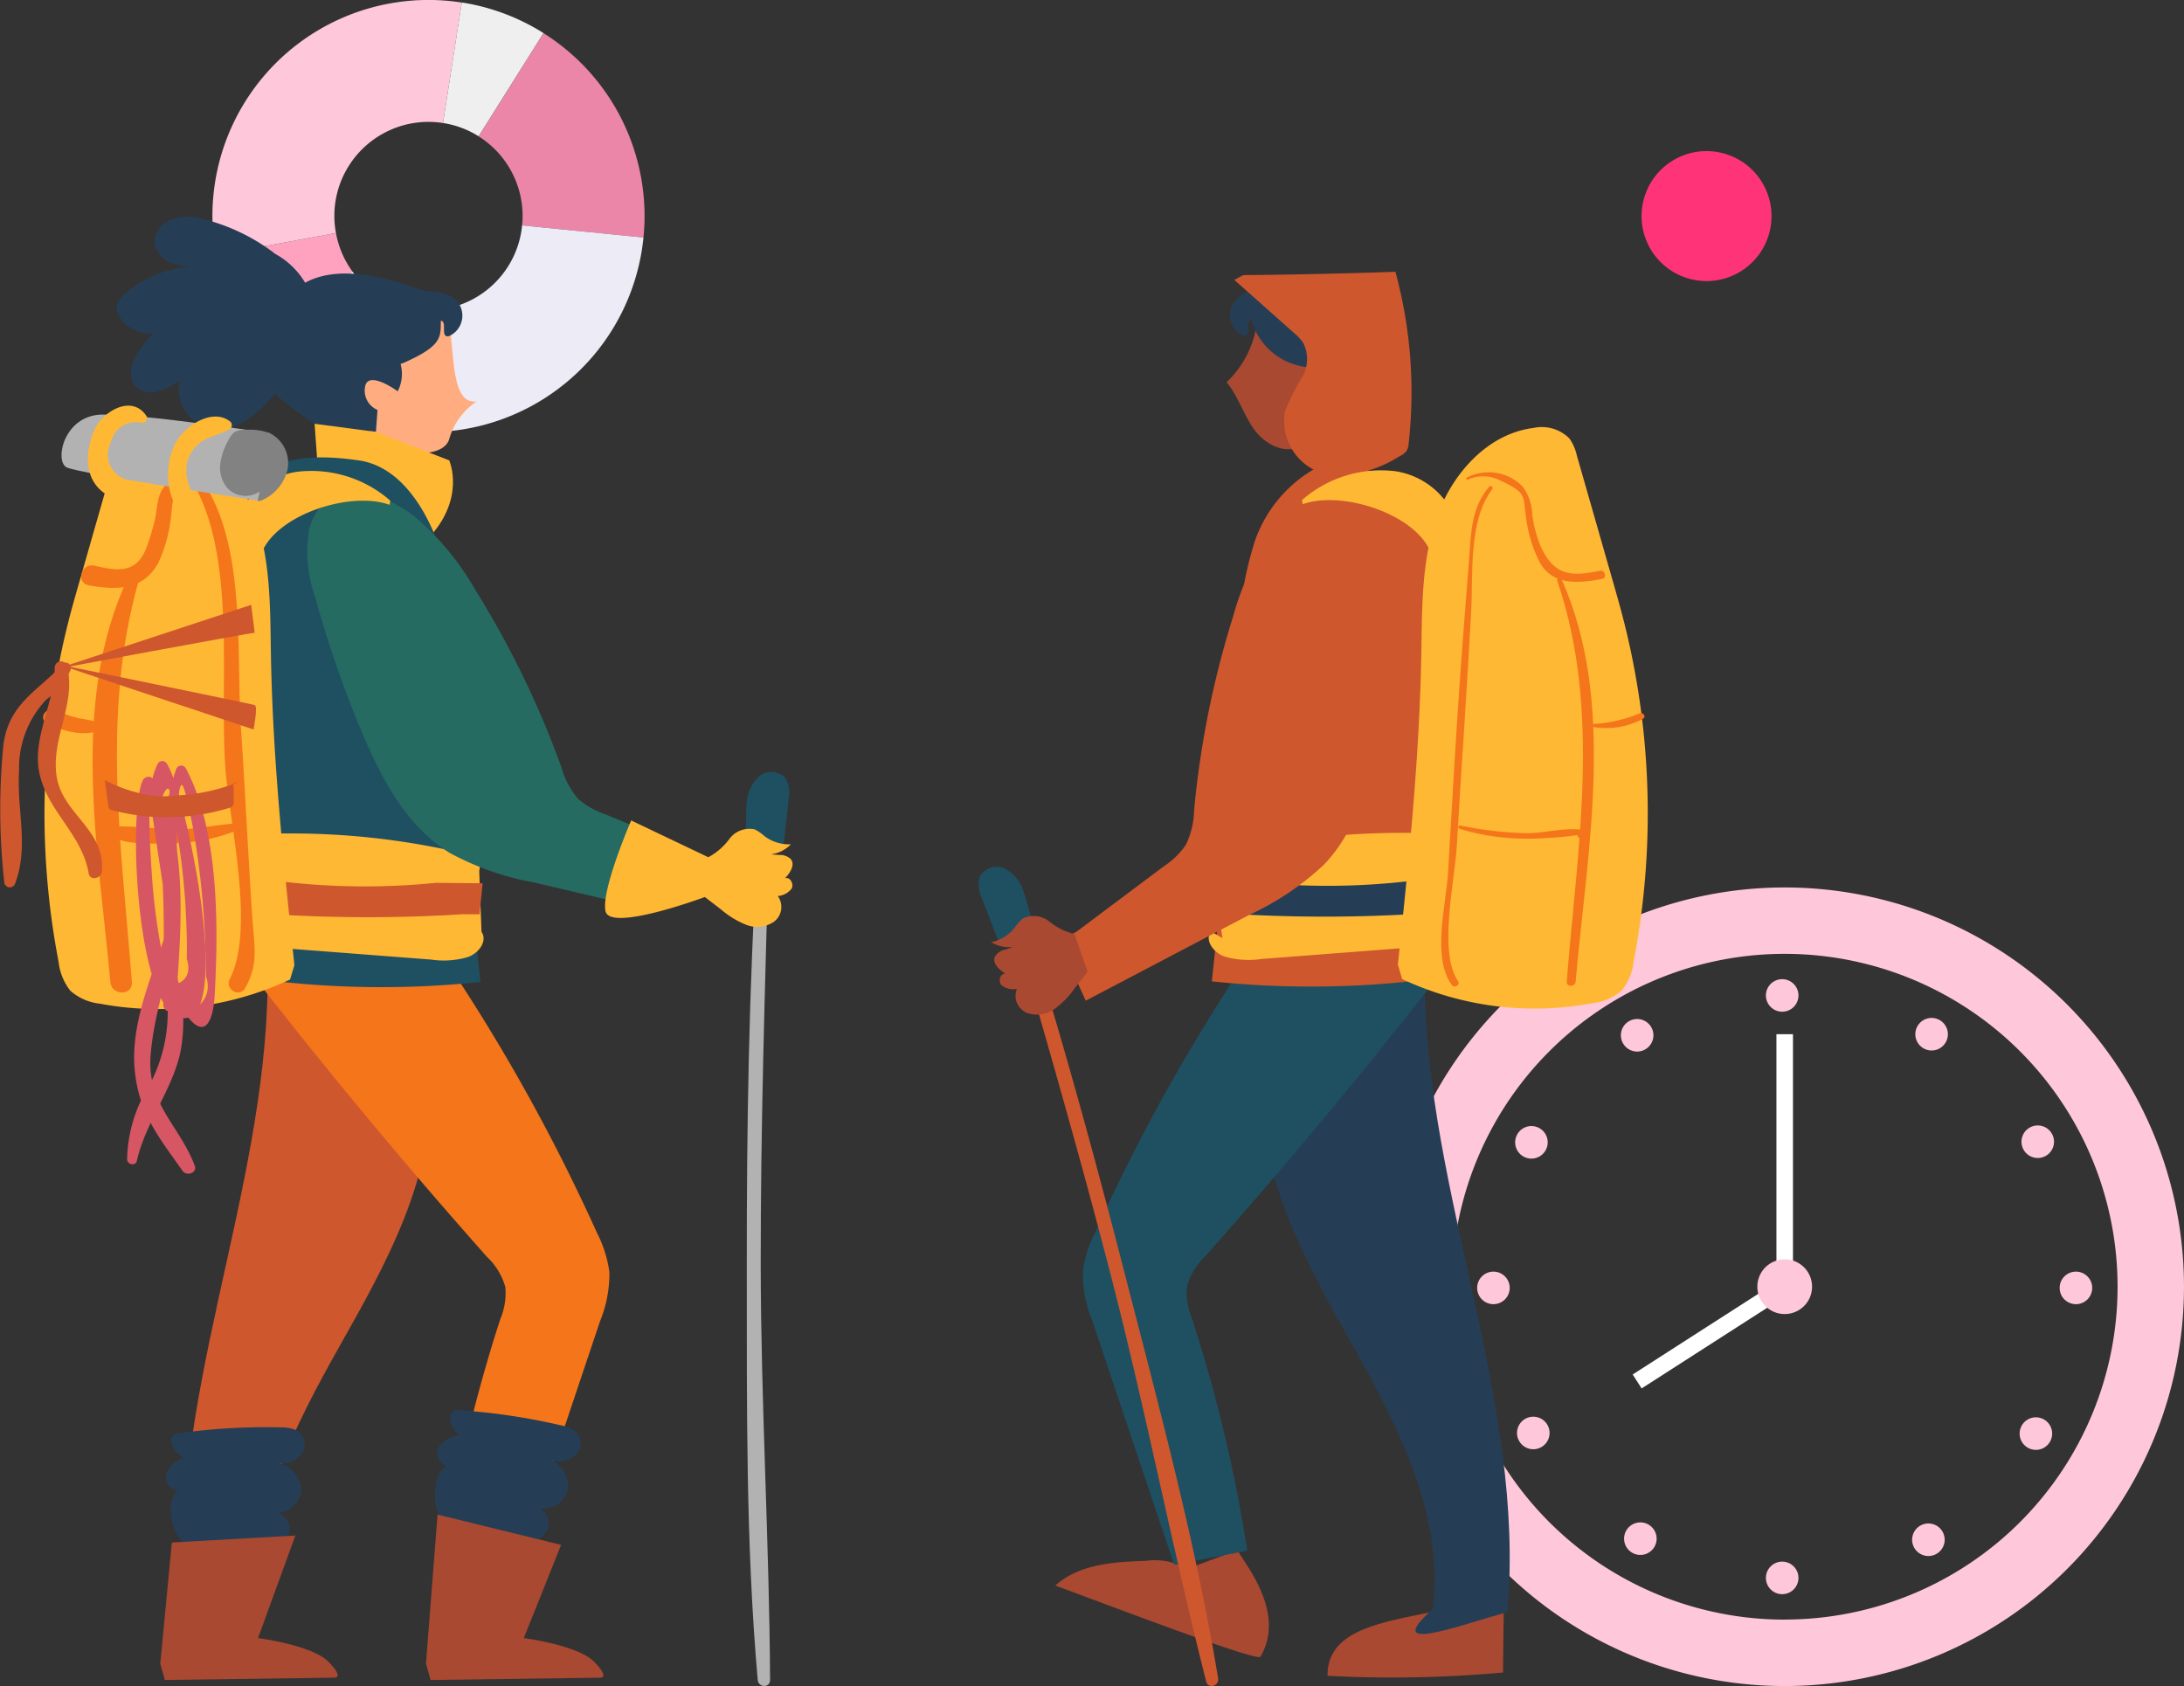 <svg xmlns="http://www.w3.org/2000/svg" width="131.948" height="101.863" viewBox="0 0 131.948 101.863">
  <rect x="0" y="0" width="131.948" height="101.863" fill="#333333" stroke="none"/>
  <g id="그룹_11956" data-name="그룹 11956" transform="translate(-998.059 -3280.23)">
    <g id="그룹_7" data-name="그룹 7" transform="translate(872.053 3220.991)">
      <path id="패스_19" data-name="패스 19" d="M190.738,76.989l7.333.731a13.052,13.052,0,0,0-6.042-12.348l-3.919,6.235A5.684,5.684,0,0,1,190.738,76.989Z" transform="translate(-33.188 -4.131)" fill="#eb86a8"/>
      <path id="패스_20" data-name="패스 20" d="M161.877,103.423a5.683,5.683,0,0,1-9.414.321l-5.955,4.338a13.054,13.054,0,0,0,23.541-6.392l-7.333-.731A5.656,5.656,0,0,1,161.877,103.423Z" transform="translate(-5.167 -28.102)" fill="#edebf6"/>
      <path id="패스_21" data-name="패스 21" d="M141.79,109.039l5.955-4.338a5.692,5.692,0,0,1-.993-2.321l-7.248,1.332A13.074,13.074,0,0,0,141.79,109.039Z" transform="translate(-0.448 -29.059)" fill="#ffa2c0"/>
      <path id="패스_22" data-name="패스 22" d="M147.076,69.265a5.69,5.69,0,0,1,5.694-2.594l1.136-7.278a13.054,13.054,0,0,0-14.851,15.26l7.248-1.332A5.663,5.663,0,0,1,147.076,69.265Z" fill="#ffc7da"/>
      <path id="패스_23" data-name="패스 23" d="M181.519,66.99a5.671,5.671,0,0,1,2.151.8l3.919-6.235a13.006,13.006,0,0,0-4.935-1.848Z" transform="translate(-28.749 -0.319)" fill="#efefef"/>
    </g>
    <g id="그룹_1457" data-name="그룹 1457" transform="translate(998.059 3293.334)">
      <path id="패스_650" data-name="패스 650" d="M628.668,134.818c-.12,12.813-6.12,25.223-5,37.988l4.5-.192c-.692-5.636,2.109-11.055,4.9-16s5.737-10.234,5.375-15.9" transform="translate(-612.5 -88.477)" fill="#ce572e"/>
      <path id="패스_651" data-name="패스 651" d="M627.907,134.533a112.815,112.815,0,0,1,8.721,15.817,7.3,7.3,0,0,1,.746,2.361,7.56,7.56,0,0,1-.568,2.974q-2.473,7.372-4.946,14.746l-4.417-.849a89.709,89.709,0,0,1,3.344-14.041,4.036,4.036,0,0,0,.3-1.92,3.973,3.973,0,0,0-1.108-1.828q-7.189-8.093-13.853-16.633a1.721,1.721,0,0,1-.46-.948c-.011-.358.319-.741.662-.637" transform="translate(-600.557 -88.959)" fill="#f5751a"/>
      <g id="그룹_1441" data-name="그룹 1441" transform="translate(45.118 37.988)">
        <path id="패스_652" data-name="패스 652" d="M609.977,129.107c-.234,8.346-.495,16.687-.486,25.038s.52,16.694.565,25.038c0,.488-.7.471-.746,0-.734-8.283-.651-16.727-.661-25.038-.008-8.345.122-16.709.638-25.038.026-.439.7-.448.69,0Z" transform="translate(-608.649 -128.774)" fill="#b2b2b2"/>
      </g>
      <path id="패스_653" data-name="패스 653" d="M624.925,113.792c.934.593,3.064.648,3.409-.4a4.07,4.07,0,0,1,1.668-2.3c-2.152.292-.885-5.657-2.442-5.878l-6.088-.415.188,6.757Z" transform="translate(-601.2 -99.945)" fill="#ffad80"/>
      <path id="패스_654" data-name="패스 654" d="M627.73,109.278a4.231,4.231,0,0,0,3.093-.253c2.086-.969,1.922-1.5,1.953-2.412.375.053,0,.893.37.943a.311.311,0,0,0,.137-.019,1.355,1.355,0,0,0,.585-1.949c-.415-.662-1.285-.721-2.063-.778-.423-.03-5.022-2.189-7.651-.218s-2.441,5.63-1.032,6.757a20.2,20.2,0,0,0,2.03,1.488l3.7.493.094-1.325a1.268,1.268,0,0,1-.75-1.408c.188-1.031,1.971.282,1.971.282a2.291,2.291,0,0,0-.375-2.627" transform="translate(-606.139 -100.341)" fill="#253e56"/>
      <path id="패스_655" data-name="패스 655" d="M626.2,110.821l4.436,1.723s1.056,2.358-1.374,4.822-6.16,1.266-6.16,1.266l-.6-8.3Z" transform="translate(-603.496 -97.833)" fill="#ffb833"/>
      <path id="패스_656" data-name="패스 656" d="M626.478,112.669a4.993,4.993,0,0,0-4.128,2.851,11.726,11.726,0,0,0-.912,4.851,174.069,174.069,0,0,0,.625,22.871,57.268,57.268,0,0,0,14,.252q-1.092-9.911-1.581-19.865a21.951,21.951,0,0,0-1.007-6.7c-.8-2.142-2.322-4.6-4.768-4.948-1.991-.282-6.216-.7-7.343,2.814" transform="translate(-607.036 -97.27)" fill="#1e5062"/>
      <path id="패스_657" data-name="패스 657" d="M635.072,134.181c.366.543-.119,1.256-.806,1.523a5.172,5.172,0,0,1-2.25.156l-9.927-.763a1.179,1.179,0,0,1-.806-.267.7.7,0,0,1-.105-.5,22.075,22.075,0,0,1,.966-5.354.964.964,0,0,1,.4-.609,1.477,1.477,0,0,1,.708-.124,45.358,45.358,0,0,1,10.813,1.224,1.348,1.348,0,0,1,.793.388.866.866,0,0,1,.077.641" transform="translate(-605.982 -90.99)" fill="#ffb833"/>
      <path id="패스_658" data-name="패스 658" d="M632.676,132.32a92.276,92.276,0,0,1-11.2.017.291.291,0,0,1-.224-.079.286.286,0,0,1-.042-.189c0-.442,0-.883.007-1.325a.52.52,0,0,1,.039-.231c.093-.184.35-.185.554-.16a43.128,43.128,0,0,0,9.251.07l2.814.025-.188,1.877Z" transform="translate(-604.716 -90.188)" fill="#ce572e"/>
      <path id="패스_659" data-name="패스 659" d="M611.591,115.715a3.252,3.252,0,0,1,2.227-2.477,7.364,7.364,0,0,1,4.276,1.685,16.655,16.655,0,0,1,3.563,4.341,56.569,56.569,0,0,1,5.191,10.7,4.988,4.988,0,0,0,1.009,1.911,4.786,4.786,0,0,0,1.618.929l3.431,1.411a.418.418,0,0,0,.1.122,8.06,8.06,0,0,0,1.533.955.407.407,0,0,0,.186.757c.276.032.554.054.832.076a9.449,9.449,0,0,0-2.316,1.414.311.311,0,0,0-.069.1c-.055.033-.116.057-.171.093a.483.483,0,0,0-.129.124c-.216.053-.43.105-.647.151a.332.332,0,0,0-.279.283c-.129.043-.256.091-.383.137l-6.349-1.49a16.893,16.893,0,0,1-5.129-1.8c-2.633-1.632-4.15-4.557-5.341-7.415a67.653,67.653,0,0,1-2.77-8.035A8.26,8.26,0,0,1,611.591,115.715Z" transform="translate(-592.935 -96.722)" fill="#256b62"/>
      <path id="패스_660" data-name="패스 660" d="M634.829,114.2a7.236,7.236,0,0,0-5.658-1.745,4.661,4.661,0,0,0-3.921,4.07c1.2.082.691.466,1.708,1.108.676-2.5,5.388-4.069,7.822-3.184" transform="translate(-611.246 -97.052)" fill="#ffb833"/>
      <path id="패스_661" data-name="패스 661" d="M631.021,121.174c.153-.579.319-1.154.484-1.73l.572-2q.661-2.314,1.324-4.626a2.174,2.174,0,0,1,1.66-.869c1.881-.2,3.744.363,5.592.665a9.614,9.614,0,0,1,1.546,2.808c.926,2.644.878,5.513.927,8.314.112,6.252.764,12.481,1.417,18.7l-.261.868a18.863,18.863,0,0,1-11.487,1.461,3.213,3.213,0,0,1-1.788-.782,3.406,3.406,0,0,1-.709-1.741A47.363,47.363,0,0,1,631.021,121.174Z" transform="translate(-626.757 -97.229)" fill="#ffb833"/>
      <path id="패스_662" data-name="패스 662" d="M610.135,129.988q.151-1.376.3-2.753a1.828,1.828,0,0,0-.194-1.328,1.176,1.176,0,0,0-1.629-.053,2.373,2.373,0,0,0-.709,1.627c-.055.6,0,1.218-.094,1.817" transform="translate(-562.792 -92.017)" fill="#1e5062"/>
      <path id="패스_663" data-name="패스 663" d="M613.706,132.3l.994.766a5.385,5.385,0,0,0,1.5.912,1.819,1.819,0,0,0,1.68-.185,1.116,1.116,0,0,0,.229-1.552,1.168,1.168,0,0,0,.836-.445c.162-.285-.108-.752-.408-.621.312-.319.638-.813.362-1.162a.943.943,0,0,0-.7-.253l-1.343-.094a2.078,2.078,0,0,0,2.048-.55,2.48,2.48,0,0,1-1.594-.492,2.653,2.653,0,0,0-.593-.409,1.5,1.5,0,0,0-1.52.563,3.81,3.81,0,0,1-1.285,1.118l-4.659-2.222s-1.831,4.222-1.549,5.489S613.706,132.3,613.706,132.3Z" transform="translate(-571.12 -91.209)" fill="#ffb833"/>
      <g id="그룹_1447" data-name="그룹 1447" transform="translate(2.605 15.253)">
        <g id="그룹_1442" data-name="그룹 1442" transform="translate(2.304)">
          <path id="패스_664" data-name="패스 664" d="M640.943,113.07c-.614-.329-1.269,0-1.837.193-1.424.484-1.19,1-1.336,1.953a8.687,8.687,0,0,1-.771,2.777c-.915,1.643-2.513,1.643-4.2,1.334-.774-.141-.451-1.354.328-1.186,1.166.252,2.5.618,3.141-1.025a14.777,14.777,0,0,0,.5-1.6c.216-.807.09-1.646.73-2.286.879-.879,2.676-1.295,3.655-.434.153.135-.043.363-.211.274Z" transform="translate(-632.354 -112.324)" fill="#f5751a"/>
        </g>
        <g id="그룹_1443" data-name="그룹 1443" transform="translate(9.287 0.876)">
          <path id="패스_665" data-name="패스 665" d="M631.727,113.1c2.442,3.98,1.822,10.159,2.126,14.69.253,3.772.426,7.547.677,11.32.122,1.827.4,2.835-.428,4.312-.341.608-1.244.07-.93-.545,1.557-3.052-.039-9.479-.27-12.824-.347-5.013.611-12.094-1.685-16.656a.3.3,0,0,1,.51-.3Z" transform="translate(-631.182 -112.957)" fill="#f5751a"/>
        </g>
        <g id="그룹_1444" data-name="그룹 1444" transform="translate(2.987 6.374)">
          <path id="패스_666" data-name="패스 666" d="M639.023,117.369c-2.246,8.006-1.01,16.023-.39,24.173.065.842-1.23.828-1.3,0-.71-7.944-2.478-16.93,1.071-24.436.169-.354.724-.1.622.263Z" transform="translate(-636.258 -116.936)" fill="#f5751a"/>
        </g>
        <g id="그룹_1445" data-name="그룹 1445" transform="translate(3.809 21.405)">
          <path id="패스_667" data-name="패스 667" d="M639.675,128.3a10.433,10.433,0,0,1-3.253.672c-.394.03-3.716.2-3.76-.38a.264.264,0,0,1-.329.25l-.1-.025a.337.337,0,0,1-.245-.322v-.133a.4.4,0,0,1,.388-.388,30.011,30.011,0,0,1,3.508.211c1.253,0,2.485-.254,3.727-.369.3-.029.3.387.065.484Z" transform="translate(-631.987 -127.812)" fill="#f5751a"/>
        </g>
        <g id="그룹_1446" data-name="그룹 1446" transform="translate(0 14.497)">
          <path id="패스_668" data-name="패스 668" d="M641.416,123.913c-1.01.661-2.5.253-3.492-.25-.544-.275-.068-1.042.47-.8a9.107,9.107,0,0,0,1.436.489,13.749,13.749,0,0,1,1.555.329.131.131,0,0,1,.032.236Z" transform="translate(-637.683 -122.813)" fill="#f5751a"/>
        </g>
      </g>
      <path id="패스_669" data-name="패스 669" d="M622.421,161.408a1.313,1.313,0,0,0,1.293-.732,1.083,1.083,0,0,0-.466-1.3,1.518,1.518,0,0,0,1.7-1.126,1.777,1.777,0,0,0-.992-1.779,1.449,1.449,0,0,0,1.545-.4.986.986,0,0,0-.185-1.392,2.272,2.272,0,0,0-.844-.322,37.366,37.366,0,0,0-6.077-.9.714.714,0,0,0-.307.025.46.46,0,0,0-.243.448,1.276,1.276,0,0,0,.571,1.037,1.707,1.707,0,0,0-1.263.721.786.786,0,0,0,.478,1.133,1.517,1.517,0,0,0-.676,1.3,2.649,2.649,0,0,0,1.061,2.645" transform="translate(-590.638 -81.357)" fill="#253e56"/>
      <path id="패스_670" data-name="패스 670" d="M635.343,161.524a1.309,1.309,0,0,0,1.118-.98,1.081,1.081,0,0,0-.72-1.177,1.519,1.519,0,0,0,1.436-1.448,1.775,1.775,0,0,0-1.332-1.54,1.453,1.453,0,0,0,1.433-.7.987.987,0,0,0-.463-1.325,2.309,2.309,0,0,0-.893-.145,37.673,37.673,0,0,0-6.132.352.689.689,0,0,0-.3.087.458.458,0,0,0-.148.488,1.269,1.269,0,0,0,.77.9,1.706,1.706,0,0,0-1.09.963.785.785,0,0,0,.7,1.013,1.519,1.519,0,0,0-.4,1.408,2.65,2.65,0,0,0,1.577,2.376" transform="translate(-618.969 -81.074)" fill="#253e56"/>
      <path id="패스_671" data-name="패스 671" d="M615.935,167.027l.7-9.009,7.463,1.83-2.253,5.63s3.238.423,4.225,1.408.422.985.422.985l-10.278.14Z" transform="translate(-590.199 -79.614)" fill="#a94931"/>
      <path id="패스_672" data-name="패스 672" d="M627.549,166.677l.7-7.321,7.461-.422-2.253,6.193s3.24.423,4.225,1.408.423.985.423.985l-10.279.14Z" transform="translate(-617.866 -79.264)" fill="#a94931"/>
      <g id="그룹_1448" data-name="그룹 1448" transform="translate(9.936 33.147)">
        <path id="패스_673" data-name="패스 673" d="M633.251,135.035c-.422-3.016-.744-6.616.307-9.533a.32.32,0,0,1,.578-.076c2.02,3.788,1.978,9.565,1.751,13.726-.1,1.737-.684,2.742-1.826,1.019-.029-.043.042-.084.069-.04a1.546,1.546,0,0,0,1.238-2.085q-.019-1.109-.062-2.217a51.659,51.659,0,0,0-.68-6.525q-.2-1.088-.464-2.166c-.479-2.1-.524,1.24-.542,1.737-.072,2.038.064,4.076-.026,6.114-.008.187-.314.249-.343.046Z" transform="translate(-632.852 -125.271)" fill="#d65664"/>
      </g>
      <g id="그룹_1449" data-name="그룹 1449" transform="translate(8.215 32.875)">
        <path id="패스_674" data-name="패스 674" d="M635.6,136.84c-.344-2.424-.756-4.837-1.1-7.261-.217-1.508-.561-2.967.148-4.353a.314.314,0,0,1,.536,0c1.111,1.669,3.965,15.118,1.136,15.383-2.964.278-3.527-12.65-2.565-14.4a.379.379,0,0,1,.647,0c2.228,3.575,1.594,9.634,1.324,13.636a.373.373,0,0,1-.745,0c0-3.96.2-7.8-.535-11.722q-.531-1.528-.311.4c0,1.071.069,2.142.135,3.209a37.664,37.664,0,0,0,1.073,6.932q1.474-.249,1.049-1.65c.03-1.079-.025-2.16-.079-3.238a42.871,42.871,0,0,0-.878-6.314q-.077-1.41-.59-.039c.048,1.037.214,2.084.311,3.119.195,2.1.4,4.179.662,6.268.015.122-.2.151-.214.029Z" transform="translate(-633.324 -125.075)" fill="#d65664"/>
      </g>
      <g id="그룹_1450" data-name="그룹 1450" transform="translate(8.103 42.415)">
        <path id="패스_675" data-name="패스 675" d="M636.414,132.3c-.419,2.683-1.43,5.223-1.638,7.943-.22,2.905,1.776,4.257,2.666,6.638.171.459-.493.662-.739.312-1.444-2.045-2.616-3.462-2.88-6.028-.311-3.028,1.24-6.183,2.091-9a.26.26,0,0,1,.5.138Z" transform="translate(-633.782 -131.978)" fill="#d65664"/>
      </g>
      <g id="그룹_1451" data-name="그룹 1451" transform="translate(7.671 44.43)">
        <path id="패스_676" data-name="패스 676" d="M636.878,133.675a9.929,9.929,0,0,1,.7,5.5c-.394,2.4-2.139,4.451-2.683,6.855-.077.344-.572.246-.589-.08a8.646,8.646,0,0,1,1.288-4.382,9.339,9.339,0,0,0,.607-7.7c-.144-.438.518-.6.679-.187Z" transform="translate(-634.297 -133.436)" fill="#d65664"/>
      </g>
      <path id="패스_677" data-name="패스 677" d="M639.959,126.027a11.471,11.471,0,0,1-3.7.806,8.546,8.546,0,0,1-1.188.054,8.966,8.966,0,0,1-3.186-.977c.066.493.134.987.2,1.48a.43.43,0,0,0,.1.269.424.424,0,0,0,.2.082,12.936,12.936,0,0,0,7.021-.155.415.415,0,0,0,.209-.124.442.442,0,0,0,.058-.271l-.011-1.1" transform="translate(-625.551 -91.88)" fill="#ce572e"/>
      <path id="패스_678" data-name="패스 678" d="M631.123,120.844l11.829,3.942s.281-1.408.07-1.477S631.123,120.844,631.123,120.844Z" transform="translate(-627.635 -93.816)" fill="#ce572e"/>
      <path id="패스_679" data-name="패스 679" d="M643.15,119.936c-.282,0-11.97,2.182-11.97,2.182l11.758-3.871Z" transform="translate(-627.762 -94.808)" fill="#ce572e"/>
      <g id="그룹_1452" data-name="그룹 1452" transform="translate(2.283 26.853)">
        <path id="패스_680" data-name="패스 680" d="M639.617,120.989c.576,2.294-.961,4.313-.634,6.634s2.955,3.23,2.741,5.789c-.036.428-.72.593-.8.109-.423-2.477-2.684-3.875-3.029-6.36-.276-2,.977-4.048.978-6.071a.382.382,0,0,1,.748-.1Z" transform="translate(-637.851 -120.717)" fill="#ce572e"/>
      </g>
      <g id="그룹_1453" data-name="그룹 1453" transform="translate(0 26.93)">
        <path id="패스_681" data-name="패스 681" d="M643.47,121.233a4.639,4.639,0,0,1-1.462,1.776,5.994,5.994,0,0,0-1.64,4.331c-.153,2.305.605,4.55-.238,6.772a.337.337,0,0,1-.659-.09,39.729,39.729,0,0,1-.046-8.335c.365-2.484,2.047-3.163,3.575-4.818.247-.267.6.072.47.363Z" transform="translate(-639.214 -120.773)" fill="#ce572e"/>
      </g>
      <path id="패스_682" data-name="패스 682" d="M640.457,105.983a4.756,4.756,0,0,0-2.143-2.453,11.841,11.841,0,0,0-4.638-2.177,3.07,3.07,0,0,0-1.728.122,1.477,1.477,0,0,0-.933,1.359,1.506,1.506,0,0,0,.912,1.194,3.605,3.605,0,0,0,1.542.257,6.83,6.83,0,0,0-4.24,1.632,1.42,1.42,0,0,0-.473.616c-.162.522.249,1.045.684,1.377.553.42,1.462.662,1.853.088a5.783,5.783,0,0,0-1.419,1.762,1.69,1.69,0,0,0-.158,1.577,1.324,1.324,0,0,0,1.4.521,3.891,3.891,0,0,0,1.411-.717,2.487,2.487,0,0,0,1.961,2.969c1.566.229,2.9-1.072,3.919-2.279" transform="translate(-621.672 -101.287)" fill="#253e56"/>
      <g id="그룹_1454" data-name="그룹 1454" transform="translate(3.715 11.94)">
        <path id="패스_683" data-name="패스 683" d="M642.509,115.146s-10.932-1.649-11.682-2.025-.188-3.1,2.065-3.19,10.216,1.126,10.216,1.126" transform="translate(-630.513 -109.926)" fill="#b2b2b2"/>
        <path id="패스_684" data-name="패스 684" d="M632,114.83c-.029.061.081.084.144.059a2.672,2.672,0,0,0,1.656-1.895,2.033,2.033,0,0,0-1.057-2.193,3.517,3.517,0,0,0-1.548-.2,1.1,1.1,0,0,0-.583.12,1.036,1.036,0,0,0-.318.387,3.963,3.963,0,0,0-.556,1.544,1.892,1.892,0,0,0,.484,1.523,1.523,1.523,0,0,0,1.9.146" transform="translate(-620.144 -109.67)" fill="#828282"/>
      </g>
      <g id="그룹_1455" data-name="그룹 1455" transform="translate(10.159 12.066)">
        <path id="패스_685" data-name="패스 685" d="M635.88,110.789c-.838.453-1.616.417-2.229,1.289-.8,1.133-.146,2.372.358,3.433.257.545-.434,1.191-.885.681a4.239,4.239,0,0,1-.58-4.409c.481-1.119,2.282-2.362,3.4-1.453a.292.292,0,0,1-.06.457Z" transform="translate(-632.18 -110.018)" fill="#ffb833"/>
      </g>
      <g id="그룹_1456" data-name="그룹 1456" transform="translate(5.311 11.405)">
        <path id="패스_686" data-name="패스 686" d="M639.094,110.575a1.507,1.507,0,0,0-1.809,1.157,1.562,1.562,0,0,0,.585,2.121c.779.354.1,1.56-.679,1.161-1.544-.792-1.533-2.558-.934-3.969.486-1.147,2.264-2.224,3.158-.886.148.221-.094.464-.321.416Z" transform="translate(-635.882 -109.539)" fill="#ffb833"/>
      </g>
    </g>
    <g id="그룹_4" data-name="그룹 4" transform="translate(626.04 3247.248)">
      <path id="패스_4" data-name="패스 4" d="M479.842,86.6a24.124,24.124,0,1,0,24.124,24.124A24.124,24.124,0,0,0,479.842,86.6Zm0,44.235a20.112,20.112,0,1,1,20.112-20.111A20.112,20.112,0,0,1,479.842,130.831Z" fill="#ffc7da"/>
      <g id="그룹_3" data-name="그룹 3" transform="translate(461.263 92.141)">
        <path id="패스_5" data-name="패스 5" d="M502,98.267a.983.983,0,1,1-.983-.983A.983.983,0,0,1,502,98.267Z" transform="translate(-482.589 -97.284)" fill="#ffc7da"/>
        <path id="패스_6" data-name="패스 6" d="M502,166.1a.983.983,0,1,1-.983-.983A.983.983,0,0,1,502,166.1Z" transform="translate(-482.589 -129.926)" fill="#ffc7da"/>
        <path id="패스_7" data-name="패스 7" d="M484.977,102.417a.983.983,0,1,1-1.343-.36A.983.983,0,0,1,484.977,102.417Z" transform="translate(-474.46 -99.518)" fill="#ffc7da"/>
        <path id="패스_8" data-name="패스 8" d="M518.894,161.163a.983.983,0,1,1-1.343-.36A.983.983,0,0,1,518.894,161.163Z" transform="translate(-490.781 -127.786)" fill="#ffc7da"/>
        <path id="패스_9" data-name="패스 9" d="M472.307,114.524a.983.983,0,1,1-1.343.36A.982.982,0,0,1,472.307,114.524Z" transform="translate(-468.537 -105.517)" fill="#ffc7da"/>
        <path id="패스_10" data-name="패스 10" d="M531.053,148.442a.983.983,0,1,1-1.343.36A.982.982,0,0,1,531.053,148.442Z" transform="translate(-496.805 -121.838)" fill="#ffc7da"/>
        <path id="패스_11" data-name="패스 11" d="M467.39,131.344a.983.983,0,1,1-.983.983A.983.983,0,0,1,467.39,131.344Z" transform="translate(-466.407 -113.674)" fill="#ffc7da"/>
        <path id="패스_12" data-name="패스 12" d="M535.224,131.344a.983.983,0,1,1-.983.983A.983.983,0,0,1,535.224,131.344Z" transform="translate(-499.049 -113.674)" fill="#ffc7da"/>
        <path id="패스_13" data-name="패스 13" d="M471.54,148.369a.983.983,0,1,1-.36,1.343A.982.982,0,0,1,471.54,148.369Z" transform="translate(-468.64 -121.803)" fill="#ffc7da"/>
        <path id="패스_14" data-name="패스 14" d="M530.286,114.452a.983.983,0,1,1-.36,1.343A.983.983,0,0,1,530.286,114.452Z" transform="translate(-496.909 -105.482)" fill="#ffc7da"/>
        <path id="패스_15" data-name="패스 15" d="M483.647,161.038a.983.983,0,1,1,.359,1.342A.983.983,0,0,1,483.647,161.038Z" transform="translate(-474.639 -127.726)" fill="#ffc7da"/>
        <path id="패스_16" data-name="패스 16" d="M517.564,102.291a.983.983,0,1,1,.36,1.343A.983.983,0,0,1,517.564,102.291Z" transform="translate(-490.96 -99.457)" fill="#ffc7da"/>
      </g>
      <path id="패스_17" data-name="패스 17" d="M493.951,103.695v15.253l-8.914,5.726" transform="translate(-14.108 -8.228)" fill="none" stroke="#fff" stroke-miterlimit="10" stroke-width="1"/>
      <circle id="타원_3" data-name="타원 3" cx="1.654" cy="1.654" r="1.654" transform="translate(478.189 109.066)" fill="#ffc7da"/>
    </g>
    <g id="그룹_1440" data-name="그룹 1440" transform="translate(1057.174 3296.653)">
      <path id="패스_629" data-name="패스 629" d="M592.453,159.661c-.044.347,3.056,3.575,1.356,6.453-.2.3-8.289-2.781-12.388-4.3,1.43-1.3,3.542-1.432,5.476-1.494a3.792,3.792,0,0,1,2.474.495" transform="translate(-576.774 -82.442)" fill="#a94931"/>
      <path id="패스_630" data-name="패스 630" d="M600.82,162.231c-3.268.842-7.543.981-7.5,4.136a74.139,74.139,0,0,0,10.6-.2q.018-1.737.04-3.472c0-.245-.022-.538-.236-.656s-.507.257-.282.354" transform="translate(-572.229 -81.542)" fill="#a94931"/>
      <path id="패스_631" data-name="패스 631" d="M600.271,134.891c.119,12.814,6.12,25.224,5,37.989-3.046.842-7.645,2.6-4.5-.192.694-5.637-2.109-11.055-4.894-16s-5.737-10.234-5.375-15.9" transform="translate(-573.314 -91.905)" fill="#253e56"/>
      <path id="패스_632" data-name="패스 632" d="M592.092,134.605a112.886,112.886,0,0,0-8.721,15.817,7.3,7.3,0,0,0-.746,2.362,7.552,7.552,0,0,0,.568,2.973L588.14,170.5l4.418-.847a89.811,89.811,0,0,0-3.345-14.042,4.025,4.025,0,0,1-.3-1.92,3.962,3.962,0,0,1,1.107-1.828q7.191-8.093,13.855-16.634a1.716,1.716,0,0,0,.46-.948c.01-.357-.321-.739-.663-.637" transform="translate(-576.318 -92.386)" fill="#1e5062"/>
      <g id="그룹_1433" data-name="그룹 1433" transform="translate(1.274 36.244)">
        <path id="패스_633" data-name="패스 633" d="M579,130.436c2.315,8.024,4.658,16.033,6.743,24.122s3.668,16.294,5.722,24.382c.12.474.8.265.719-.2-1.357-8.2-3.559-16.359-5.63-24.407-2.08-8.081-4.3-16.146-6.888-24.082a.345.345,0,0,0-.665.184Z" transform="translate(-578.98 -130.012)" fill="#ce572e"/>
      </g>
      <path id="패스_634" data-name="패스 634" d="M593.42,113.867c-.934.592-2.2-.069-2.847-.966s-.961-2.009-1.668-2.859a6.066,6.066,0,0,0,1.88-4.751l6.088-.415-.188,6.755Z" transform="translate(-573.915 -103.372)" fill="#a94931"/>
      <path id="패스_635" data-name="패스 635" d="M591.317,104.6a2.012,2.012,0,0,0-2.063.778,1.353,1.353,0,0,0,.585,1.949.312.312,0,0,0,.137.021c.375-.05-.006-.891.369-.944a3.944,3.944,0,0,0,5.046,2.665" transform="translate(-573.857 -103.49)" fill="#253e56"/>
      <path id="패스_636" data-name="패스 636" d="M589.776,103.986q4.6-.044,9.2-.2a27.689,27.689,0,0,1,.8,10.371.981.981,0,0,1-.14.47,1.146,1.146,0,0,1-.433.316,7.4,7.4,0,0,1-3.872,1.157,3.3,3.3,0,0,1-3.018-3.911,13.761,13.761,0,0,1,1.006-2,2.183,2.183,0,0,0,.083-2.12,3.1,3.1,0,0,0-.558-.593q-1.8-1.6-3.6-3.2" transform="translate(-573.786 -103.787)" fill="#ce572e"/>
      <path id="패스_637" data-name="패스 637" d="M597.844,112.693a4.985,4.985,0,0,1,4.128,2.85,11.707,11.707,0,0,1,.912,4.851,173.8,173.8,0,0,1-.625,22.873,57.2,57.2,0,0,1-14,.25q1.092-9.909,1.582-19.864a22,22,0,0,1,1.006-6.7,8.106,8.106,0,0,1,4.769-4.948" transform="translate(-574.162 -100.648)" fill="#ce572e"/>
      <path id="패스_638" data-name="패스 638" d="M588.248,134.255c-.365.543.12,1.255.807,1.523a5.209,5.209,0,0,0,2.249.156l9.928-.764a1.159,1.159,0,0,0,.8-.267.685.685,0,0,0,.106-.5,22.08,22.08,0,0,0-.967-5.354.965.965,0,0,0-.4-.611,1.48,1.48,0,0,0-.708-.123,45.342,45.342,0,0,0-10.813,1.223,1.337,1.337,0,0,0-.793.39.855.855,0,0,0-.079.64q.294,2.1.587,4.2a.417.417,0,0,0,.177.343c.131.072.368-.028.3-.145" transform="translate(-574.213 -94.417)" fill="#ffb833"/>
      <path id="패스_639" data-name="패스 639" d="M589.032,132.394a92.25,92.25,0,0,0,11.2.017.3.3,0,0,0,.224-.079.3.3,0,0,0,.043-.189q0-.663-.008-1.327a.5.5,0,0,0-.037-.231c-.094-.184-.351-.184-.556-.16a42.938,42.938,0,0,1-9.25.07" transform="translate(-573.866 -93.615)" fill="#253e56"/>
      <path id="패스_640" data-name="패스 640" d="M599.021,113.1a6.969,6.969,0,0,0-4.659,2.9A16.658,16.658,0,0,0,592,121.092a56.526,56.526,0,0,0-2.345,11.658,4.993,4.993,0,0,1-.5,2.1,4.78,4.78,0,0,1-1.334,1.3l-5.294,3.966a1.144,1.144,0,0,0-.521,1.718l1.1,2.432,9.879-5.185a16.91,16.91,0,0,0,4.514-3.032c2.141-2.239,2.877-5.449,3.314-8.515a67.391,67.391,0,0,0,.669-8.472,8.275,8.275,0,0,0-.623-3.933,3.077,3.077,0,0,0-3.277-1.772" transform="translate(-576.627 -100.23)" fill="#ce572e"/>
      <path id="패스_641" data-name="패스 641" d="M592.2,114.272a7.233,7.233,0,0,1,5.658-1.744,4.659,4.659,0,0,1,3.919,4.07c-1.2.08-.69.466-1.707,1.108-.676-2.5-5.388-4.069-7.822-3.186" transform="translate(-572.656 -100.479)" fill="#ffb833"/>
      <path id="패스_642" data-name="패스 642" d="M596.393,143.047c.652-6.219,1.3-12.448,1.415-18.7.05-2.8,0-5.669.927-8.314s3.079-5.069,5.861-5.413a2.357,2.357,0,0,1,2.163.64,2.93,2.93,0,0,1,.449,1.035l1.65,5.76.572,2c.164.575.329,1.151.482,1.729a47.323,47.323,0,0,1,.724,21.071,3.373,3.373,0,0,1-.709,1.741,3.209,3.209,0,0,1-1.787.782,18.876,18.876,0,0,1-11.489-1.459" transform="translate(-571.054 -101.189)" fill="#ffb833"/>
      <path id="패스_643" data-name="패스 643" d="M579.267,134.308q-.491-1.294-.984-2.59a1.819,1.819,0,0,1-.145-1.334,1.178,1.178,0,0,1,1.564-.459,2.366,2.366,0,0,1,1.093,1.4c.206.571.308,1.177.546,1.736" transform="translate(-578.058 -93.848)" fill="#1e5062"/>
      <path id="패스_644" data-name="패스 644" d="M583.644,133.04a3.842,3.842,0,0,1-1.526-.762,1.5,1.5,0,0,0-1.613-.164,2.693,2.693,0,0,0-.47.545,2.462,2.462,0,0,1-1.419.875,2.071,2.071,0,0,0,2.12.021l-1.277.427a.945.945,0,0,0-.618.422c-.18.408.26.8.641,1.034-.323-.051-.466.469-.239.7a1.163,1.163,0,0,0,.922.221,1.116,1.116,0,0,0,.609,1.446,1.82,1.82,0,0,0,1.674-.242,5.361,5.361,0,0,0,1.222-1.258l.77-.99" transform="translate(-577.845 -93.032)" fill="#a94931"/>
      <g id="그룹_1439" data-name="그룹 1439" transform="translate(27.956 12.088)">
        <g id="그룹_1434" data-name="그룹 1434" transform="translate(1.517)">
          <path id="패스_645" data-name="패스 645" d="M599.486,113a2.209,2.209,0,0,1,1.951.055c1.645.756,1.363.963,1.54,2.108a8.239,8.239,0,0,0,.89,2.924c.824,1.332,2.366,1.172,3.72.911.319-.062.185-.557-.135-.491-1.712.354-2.775.346-3.613-1.559a7.874,7.874,0,0,1-.466-1.791,3.05,3.05,0,0,0-.575-1.726,2.874,2.874,0,0,0-3.385-.554c-.07.054-.008.173.072.123Z" transform="translate(-599.384 -112.534)" fill="#f5751a"/>
        </g>
        <g id="그룹_1435" data-name="그룹 1435" transform="translate(0 0.859)">
          <path id="패스_646" data-name="패스 646" d="M601.187,113.191c-1.1,1.271-1.092,2.778-1.218,4.395-.25,3.245-.514,6.49-.72,9.739-.2,3.067-.365,6.136-.55,9.2-.116,1.914-.987,5.068.217,6.762.163.231.546.015.384-.225-1.2-1.766-.191-6.066-.072-8.161.133-2.347.292-4.692.442-7.037s.29-4.689.423-7.035-.191-5.561,1.282-7.495c.083-.108-.1-.249-.189-.146Z" transform="translate(-598.286 -113.155)" fill="#f5751a"/>
        </g>
        <g id="그룹_1436" data-name="그룹 1436" transform="translate(7 6.389)">
          <path id="패스_647" data-name="패스 647" d="M603.358,117.333c2.687,7.826,1.213,16.17.578,24.227-.026.346.509.341.539,0,.68-7.847,2.492-16.869-.864-24.335-.064-.142-.3-.041-.253.108Z" transform="translate(-603.351 -117.156)" fill="#f5751a"/>
        </g>
        <g id="그룹_1437" data-name="그룹 1437" transform="translate(1.034 21.365)">
          <path id="패스_648" data-name="패스 648" d="M599.105,128.189a13.492,13.492,0,0,0,3.484.585,15.6,15.6,0,0,0,1.885-.033,17.59,17.59,0,0,0,1.774-.173c-.042.084.053.211.145.144l.1-.069a.141.141,0,0,0,.062-.153l-.033-.14a.163.163,0,0,0-.152-.116c-1.048-.105-2.171.228-3.239.223a22.59,22.59,0,0,1-3.969-.462.1.1,0,0,0-.054.195Z" transform="translate(-599.034 -127.993)" fill="#f5751a"/>
        </g>
        <g id="그룹_1438" data-name="그룹 1438" transform="translate(8.846 14.572)">
          <path id="패스_649" data-name="패스 649" d="M604.724,123.853a4.645,4.645,0,0,0,3.3-.428c.221-.108.028-.428-.192-.328a8.58,8.58,0,0,1-3.1.652.053.053,0,0,0-.014.1Z" transform="translate(-604.687 -123.078)" fill="#f5751a"/>
        </g>
      </g>
    </g>
    <circle id="타원_5" data-name="타원 5" cx="3.926" cy="3.926" r="3.926" transform="translate(1096.441 3296.21) rotate(-76.782)" fill="#ff3478"/>
  </g>
</svg>
